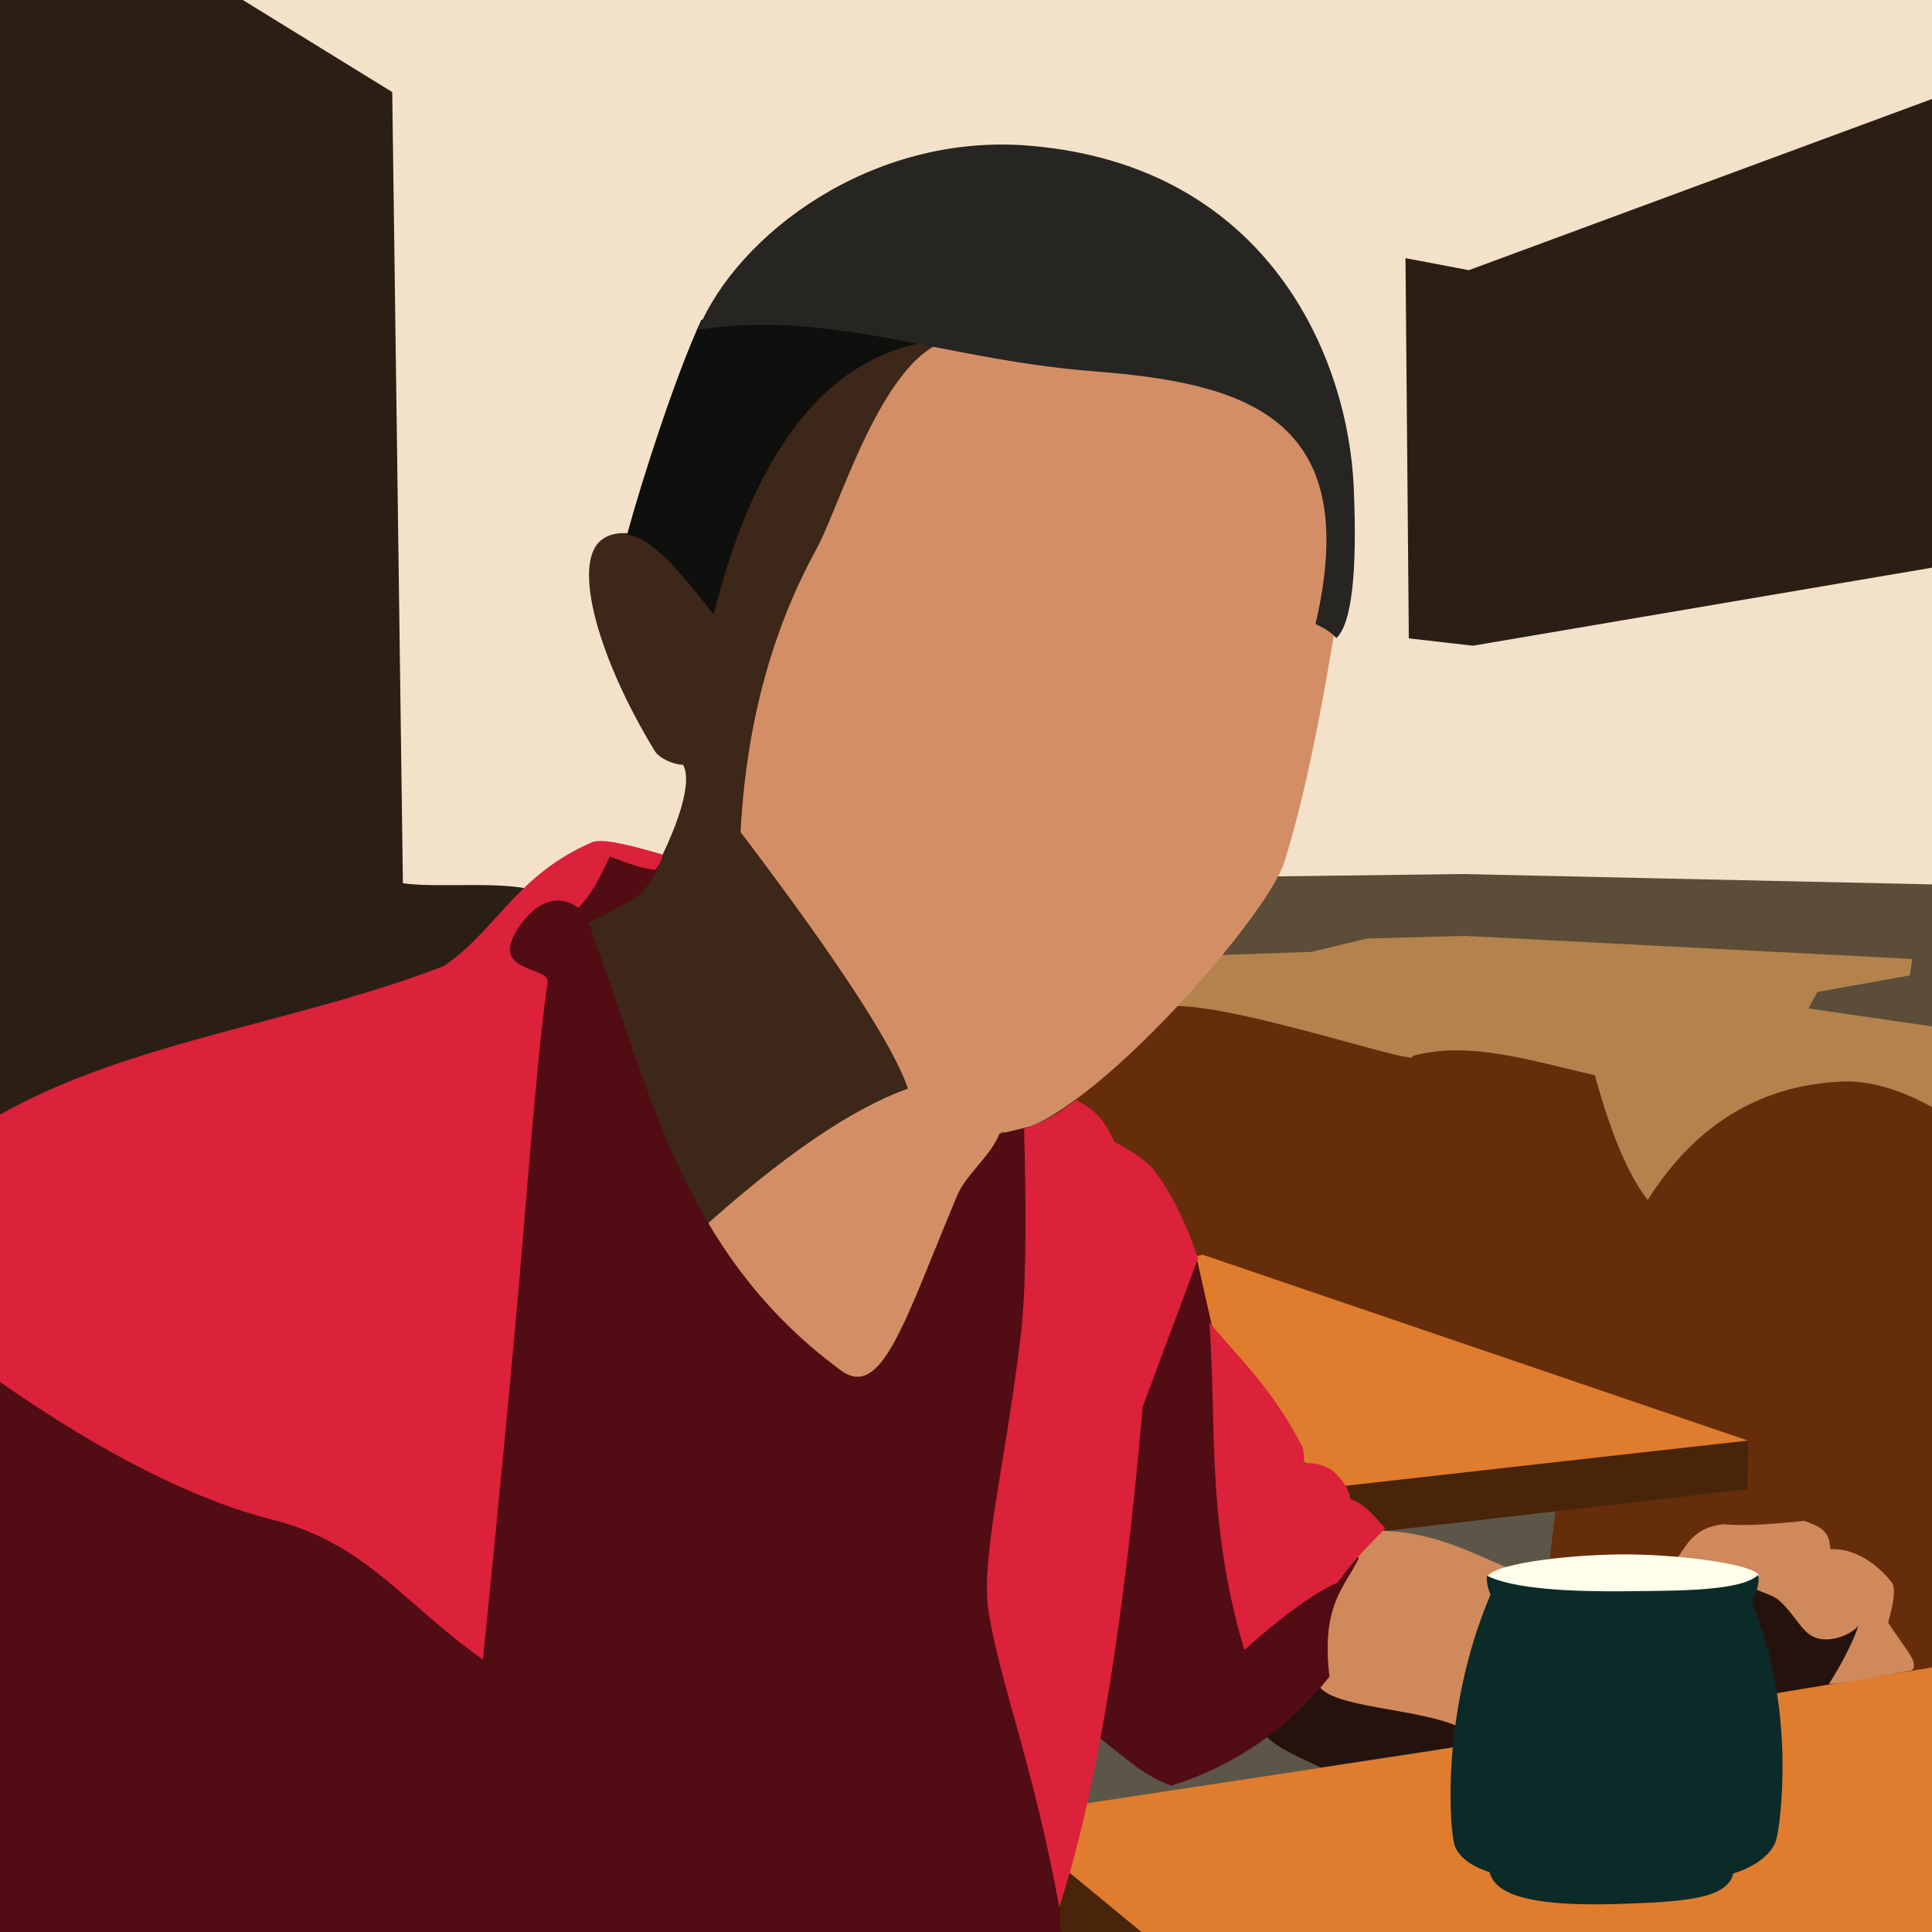 <?xml version="1.0" standalone="no"?>
<!DOCTYPE svg PUBLIC "-//W3C//DTD SVG 20010904//EN" "http://www.w3.org/TR/2001/REC-SVG-20010904/DTD/svg10.dtd">
<!-- Created using Krita: https://krita.org -->
<svg xmlns="http://www.w3.org/2000/svg" 
    xmlns:xlink="http://www.w3.org/1999/xlink"
    xmlns:krita="http://krita.org/namespaces/svg/krita"
    xmlns:sodipodi="http://sodipodi.sourceforge.net/DTD/sodipodi-0.dtd"
    width="1024.28pt"
    height="1024.28pt"
    viewBox="0 0 1024.28 1024.28">
<rect x="0" y="0" width="1024.28" height="1024.28" fill="#808080" stroke="none"/>
<defs/>
<path id="shape0" transform="translate(512.142, 559.155)" fill="#5c5648" fill-rule="evenodd" d="M18.005 465.129L518.644 345.596L537.649 65.518L260.572 0L0 41.011C0.333 41.011 6.335 182.384 18.005 465.129Z"/><path id="shape1" transform="translate(116.032, -0.166)" fill="#f3e2c9" fill-rule="evenodd" d="M913.094 470.876L658.818 465.218L78.476 472.291L81.022 64.184L0 33.175L1 0.166L919.255 0.166C919.255 -5.836 917.202 151.068 913.094 470.876Z"/><path id="shape2" transform="translate(546.392, 463.379)" fill="#5b4d37" fill-rule="evenodd" d="M477.893 5.502L228.574 0L51.024 2.251L0 130.756L227.398 112.72L477.893 153.036C479.706 153.036 479.706 103.858 477.893 5.502Z"/><path id="shape3" transform="translate(-14.004, 0)" fill="#2b1f15" fill-rule="evenodd" d="M9.053 0L142.733 0L221.951 48.804L227.609 468.235C263.833 474.029 383.655 449.098 228.063 547.152L0 607.169C0 607.169 3.018 404.779 9.053 0Z"/><path id="shape4" transform="translate(745.144, 49.511)" fill="#2b1f15" fill-rule="evenodd" d="M285.397 250.385L35.719 292.824L1.768 288.933L0 87.352L33.597 93.718L287.165 0C287.165 0 286.576 83.462 285.397 250.385Z"/><path id="shape5" transform="translate(609.169, 496.173)" fill="#b4824c" fill-rule="evenodd" d="M12.904 10.963L86.11 8.488L115.463 1.415L167.096 0L404.612 12.218L403.362 20.97L354.348 29.723L349.597 38.475L415.115 47.978L422.117 98.492L262.573 143.504L0 48.478C0 48.145 4.301 35.64 12.904 10.963Z"/><path id="shape6" transform="translate(821.478, 573.337)" fill="#662d0a" fill-rule="evenodd" d="M0 255.394C12.523 133.325 43.649 5.514 154.543 0.073C169.023 -0.638 185.111 3.863 202.806 13.576L202.806 316.411C99.027 357.08 31.424 336.741 0 255.394Z"/><path id="shape7" transform="translate(558.139, 533.371)" fill="#662d0a" fill-rule="evenodd" d="M206.809 181.713C128.684 172.645 86.593 167.349 80.538 165.823C79.579 157.852 47.26 89.769 9.825 66.069C-27.509 42.432 53.66 12.758 52.617 5.241C55.347 -15.883 197.232 34.19 190.718 26.46C220.618 18.171 254.367 29.126 287.442 36.716C296.92 71.607 307.439 94.697 318.917 106.915L282.491 207.883C282.491 207.883 257.264 199.16 206.809 181.713Z"/><path id="shape8" transform="translate(553.818, 988.28)" fill="#48240a" fill-rule="evenodd" d="M10.521 0L55.346 38.194L0 38.46C0 38.46 3.507 25.64 10.521 0Z"/><path id="shape9" transform="translate(709.322, 764.087)" fill="#48240a" fill-rule="evenodd" d="M0 23.256L217.56 0L217.06 25.382L18.13 48.388C18.13 48.388 12.087 40.011 0 23.256Z"/><path id="shape10" transform="translate(563.907, 883.996)" fill="#e07c2e" fill-rule="evenodd" d="M41.261 140.289L0 106.28L9.253 72.52L193.804 44.512L460.378 0L462.879 143.04C462.879 143.04 322.34 142.123 41.261 140.289Z"/><path id="shape11" transform="translate(622.427, 665.219)" fill="#e07c2e" fill-rule="evenodd" d="M80.986 123.601L304.14 98.492L15.207 0L0 3.36L12.249 42.228C12.249 42.228 35.162 69.352 80.986 123.601Z"/><path id="shape12" transform="translate(295.272, 173.548)" fill="#3c2719" fill-rule="evenodd" d="M70.829 481.634L196.364 403.112L112.341 271.075C202.652 251.656 248.164 222.814 248.879 184.551C249.571 147.506 218.562 122.999 155.853 111.031L204.867 2.001L131.346 0C95.296 62.644 78.812 108.591 81.897 137.842C60.94 113.267 35.69 102.861 23.368 112.91C7.813 125.595 22.099 175.722 51.824 224.562C54.071 228.254 61.259 231.776 66.867 231.913C71.86 240.712 65.077 264.206 47.77 295.571C43.328 303.621 27.531 310.4 0.381 315.906C-3.334 317.361 20.149 372.604 70.829 481.634Z"/><path id="shape13" transform="translate(924.003, 840.895)" fill="#26120d" fill-rule="evenodd" d="M16.003 56.938L47.831 51.722L65.249 25.905L63.569 15.649L43.853 22.987L16.622 0.973L2.122 0L0 26.259C0 26.259 5.334 36.485 16.003 56.938Z"/><path id="shape14" transform="translate(670.124, 887.747)" fill="#26120d" fill-rule="evenodd" d="M0 31.759C7.762 39.834 19.429 44.005 29.974 49.298L118.47 35.76L112.844 23.506L27.57 0C27.57 0 18.38 10.586 0 31.759Z"/><path id="shape15" transform="translate(697.675, 811.475)" fill="#d0895b" fill-rule="evenodd" d="M0.644 80.397C4.768 94.448 54 93.468 77.29 104.654L111.8 23.632C87.754 15.317 67.492 0.831 33.778 0C8.15 14.891 -2.895 41.69 0.644 80.397Z"/><path id="shape16" transform="translate(888.372, 806.343)" fill="#d0895b" fill-rule="evenodd" stroke="#000000" stroke-opacity="0" stroke-width="0" stroke-linecap="square" stroke-linejoin="bevel" d="M0 21.011C5.734 13.343 9.067 3.421 25.464 1.75C38.057 2.93 53.341 1.429 68.101 0C82.536 4.507 80.97 9.828 82.148 15.01C97.43 14.182 110.116 26.436 115.032 33.265C116.891 38.27 114.693 46.14 112.656 53.895C122.445 68.66 125.57 71.499 126.285 75.777C126.522 77.195 126.188 78.337 125.282 79.2C111.11 81.83 97.84 84.787 81.252 86.538C88.812 74.417 94.029 64.102 96.902 55.594C94.858 58.294 87.751 62.822 79.608 62.81C67.394 62.792 65.689 51.737 54.552 41.89C51.009 38.758 37.344 34.682 0 21.011Z"/><path id="shape17" transform="translate(369.103, 167.204)" fill="#d48e65" fill-rule="evenodd" d="M88.525 564.5C69.96 560.7 40.452 534.86 0 486.978C44.893 446.233 82.32 420.559 112.281 409.957C104.462 386.997 74.871 341.651 23.506 273.919C26.512 217.272 39.932 167.25 63.767 123.852C77.049 99.667 101.557 12.042 140.789 12.221C195.331 -16.47 266.711 8.653 326.091 53.358L343.595 133.88C333.267 203.844 322.598 256.025 311.587 290.423C302.098 320.065 199.82 437.348 161.545 432.963C155.043 453.719 155.343 510.43 88.525 564.5Z"/><path id="shape18" transform="translate(332.433, 168.398)" fill="#0f0f0d" fill-rule="evenodd" d="M45.923 157.442C30.537 137.78 14.446 116.864 0 115.054C8.377 84.374 26.102 29.852 39.421 1.149C94.305 -2.209 133.649 1.792 157.454 13.152C94.951 24.546 62.901 89.299 45.923 157.442Z"/><path id="shape19" transform="translate(370.103, 76.633)" fill="#262521" fill-rule="evenodd" d="M0 98.165C20.789 48.024 91.776 -6.532 176.049 0.638C302.458 11.395 344.649 113.122 347.597 181.689C349.562 227.4 346.477 254.074 338.344 261.711C335.509 258.378 331.58 256.138 327.341 254.209C353.142 143.638 288.98 126.378 209.308 120.172C129.636 113.965 71.313 87.402 0 98.165Z"/><path id="shape20" transform="translate(302.372, 451.436)" fill="#520c13" fill-rule="evenodd" stroke="#000000" stroke-opacity="0" stroke-width="0" stroke-linecap="square" stroke-linejoin="bevel" d="M19.628 0L46.859 7.604C43.282 15.932 38.89 21.708 33.685 24.932C28.48 28.157 18.696 33.314 4.332 40.405L0 28.115C0 28.115 6.543 18.744 19.628 0Z"/><path id="shape21" transform="translate(-9.503, 469.13)" fill="#520c13" fill-rule="evenodd" d="M9.503 224.734L252.07 90.275L277.577 20.506L306.335 0L315.838 5.752C351.391 93.323 364.242 189.684 453.876 256.321C476.761 275.29 488.72 231.782 517.144 164.296C521.486 153.985 535.55 142.587 539.273 132.077L555.187 128.187L571.809 555.154L0 560.656C0 560.656 3.168 448.682 9.503 224.734Z"/><path id="shape22" transform="translate(566.899, 663.097)" fill="#520c13" fill-rule="evenodd" d="M66.668 0L75.509 39.255L153.489 163.033C145.558 179.155 133.495 188.047 137.929 225.807C116.422 252.891 88.821 272.574 54.113 283.629C38.24 278.179 26.408 265.655 12.913 256.044C-15.256 245.941 2.662 160.593 66.668 0Z"/><path id="shape23" transform="translate(-0.486, 445.87)" fill="#dc213a" fill-rule="evenodd" d="M145.026 359.854C103.527 349.348 55.347 325.008 0.486 286.833L0 145.347C69.091 106.123 157.406 96.645 235.802 66.272C263.912 47.328 274.091 17.807 314.883 0.438C319.018 -0.572 326.125 -0.393 351.662 7.158C351.454 10.74 349.606 13.01 347.772 15.292C338.562 14.128 331.36 10.957 323.724 8.219C319.202 18.088 314.564 27.867 307.102 35.45C294.573 26.244 283.344 35.044 277.042 43.584C256.941 70.822 292.242 65.719 290.834 75.059C286.373 104.66 281.96 159.922 276.335 226.775C272.584 271.344 265.983 340.424 256.53 434.015C214.446 404.308 194.64 372.413 145.026 359.854Z"/><path id="shape24" transform="translate(523.225, 583.26)" fill="#dc213a" fill-rule="evenodd" d="M38.374 427.83C24.884 353.672 6.96 309.119 0.921 271.477C-3.578 243.437 9.425 195.474 17.926 124.937C20.54 103.245 21.138 66.639 19.719 15.119C33.2 10.903 39.672 5.34 47.304 0C57.657 4.872 63.695 12.673 67.462 22.015C76.763 27.174 85.826 32.424 90.272 39.432C100.482 53.553 106.643 68.638 111.952 83.925L82.581 162.591C72.47 280.038 57.735 368.451 38.374 427.83Z"/><path id="shape25" transform="translate(641.178, 701.195)" fill="#dc213a" fill-rule="evenodd" d="M18.505 173.548C-1.63 105.407 3.958 56.221 0 0C17.501 20.639 33.84 35.794 49.514 66.268C50.158 69.138 50.313 71.886 50.014 74.521C55.529 74.254 60.987 75.086 66.268 79.272C70.053 83.152 73.755 87.108 74.771 93.526C83.897 97.128 87.878 103.454 93.276 109.03C85.411 117.324 78.52 123.344 68.019 137.788C55.826 143.103 39.321 155.023 18.505 173.548Z"/><path id="shape26" transform="translate(788.719, 824.09)" fill="#ffffeb" fill-rule="evenodd" d="M0 12.017C1.353 5.546 39.107 0.342 69.894 0.014C100.682 -0.314 141.567 5.182 143.915 11.267C143.367 15.823 119.694 20.699 72.895 25.896C33.641 23.756 9.343 19.129 0 12.017Z"/><path id="shape27" transform="translate(769.022, 834.971)" fill="#0b2b28" fill-rule="evenodd" d="M89.114 174.439C36.471 176.144 23.268 167.503 20.682 157.552C10.265 154.331 4.344 149.059 2.292 143.759C-0.561 136.389 -5.395 72.69 21.213 10.433C19.706 7.212 19.058 3.853 19.267 0.354C33.047 7.513 64.523 8.98 93.181 8.664C121.838 8.349 153.766 8.588 163.204 0C164.178 6.968 159.966 12.144 159.844 15.207C183.666 70.798 174.786 134.238 172.576 140.753C169.305 150.391 157.558 156.015 149.942 158.259C146.632 171.763 124.209 173.302 89.114 174.439Z"/>
</svg>
